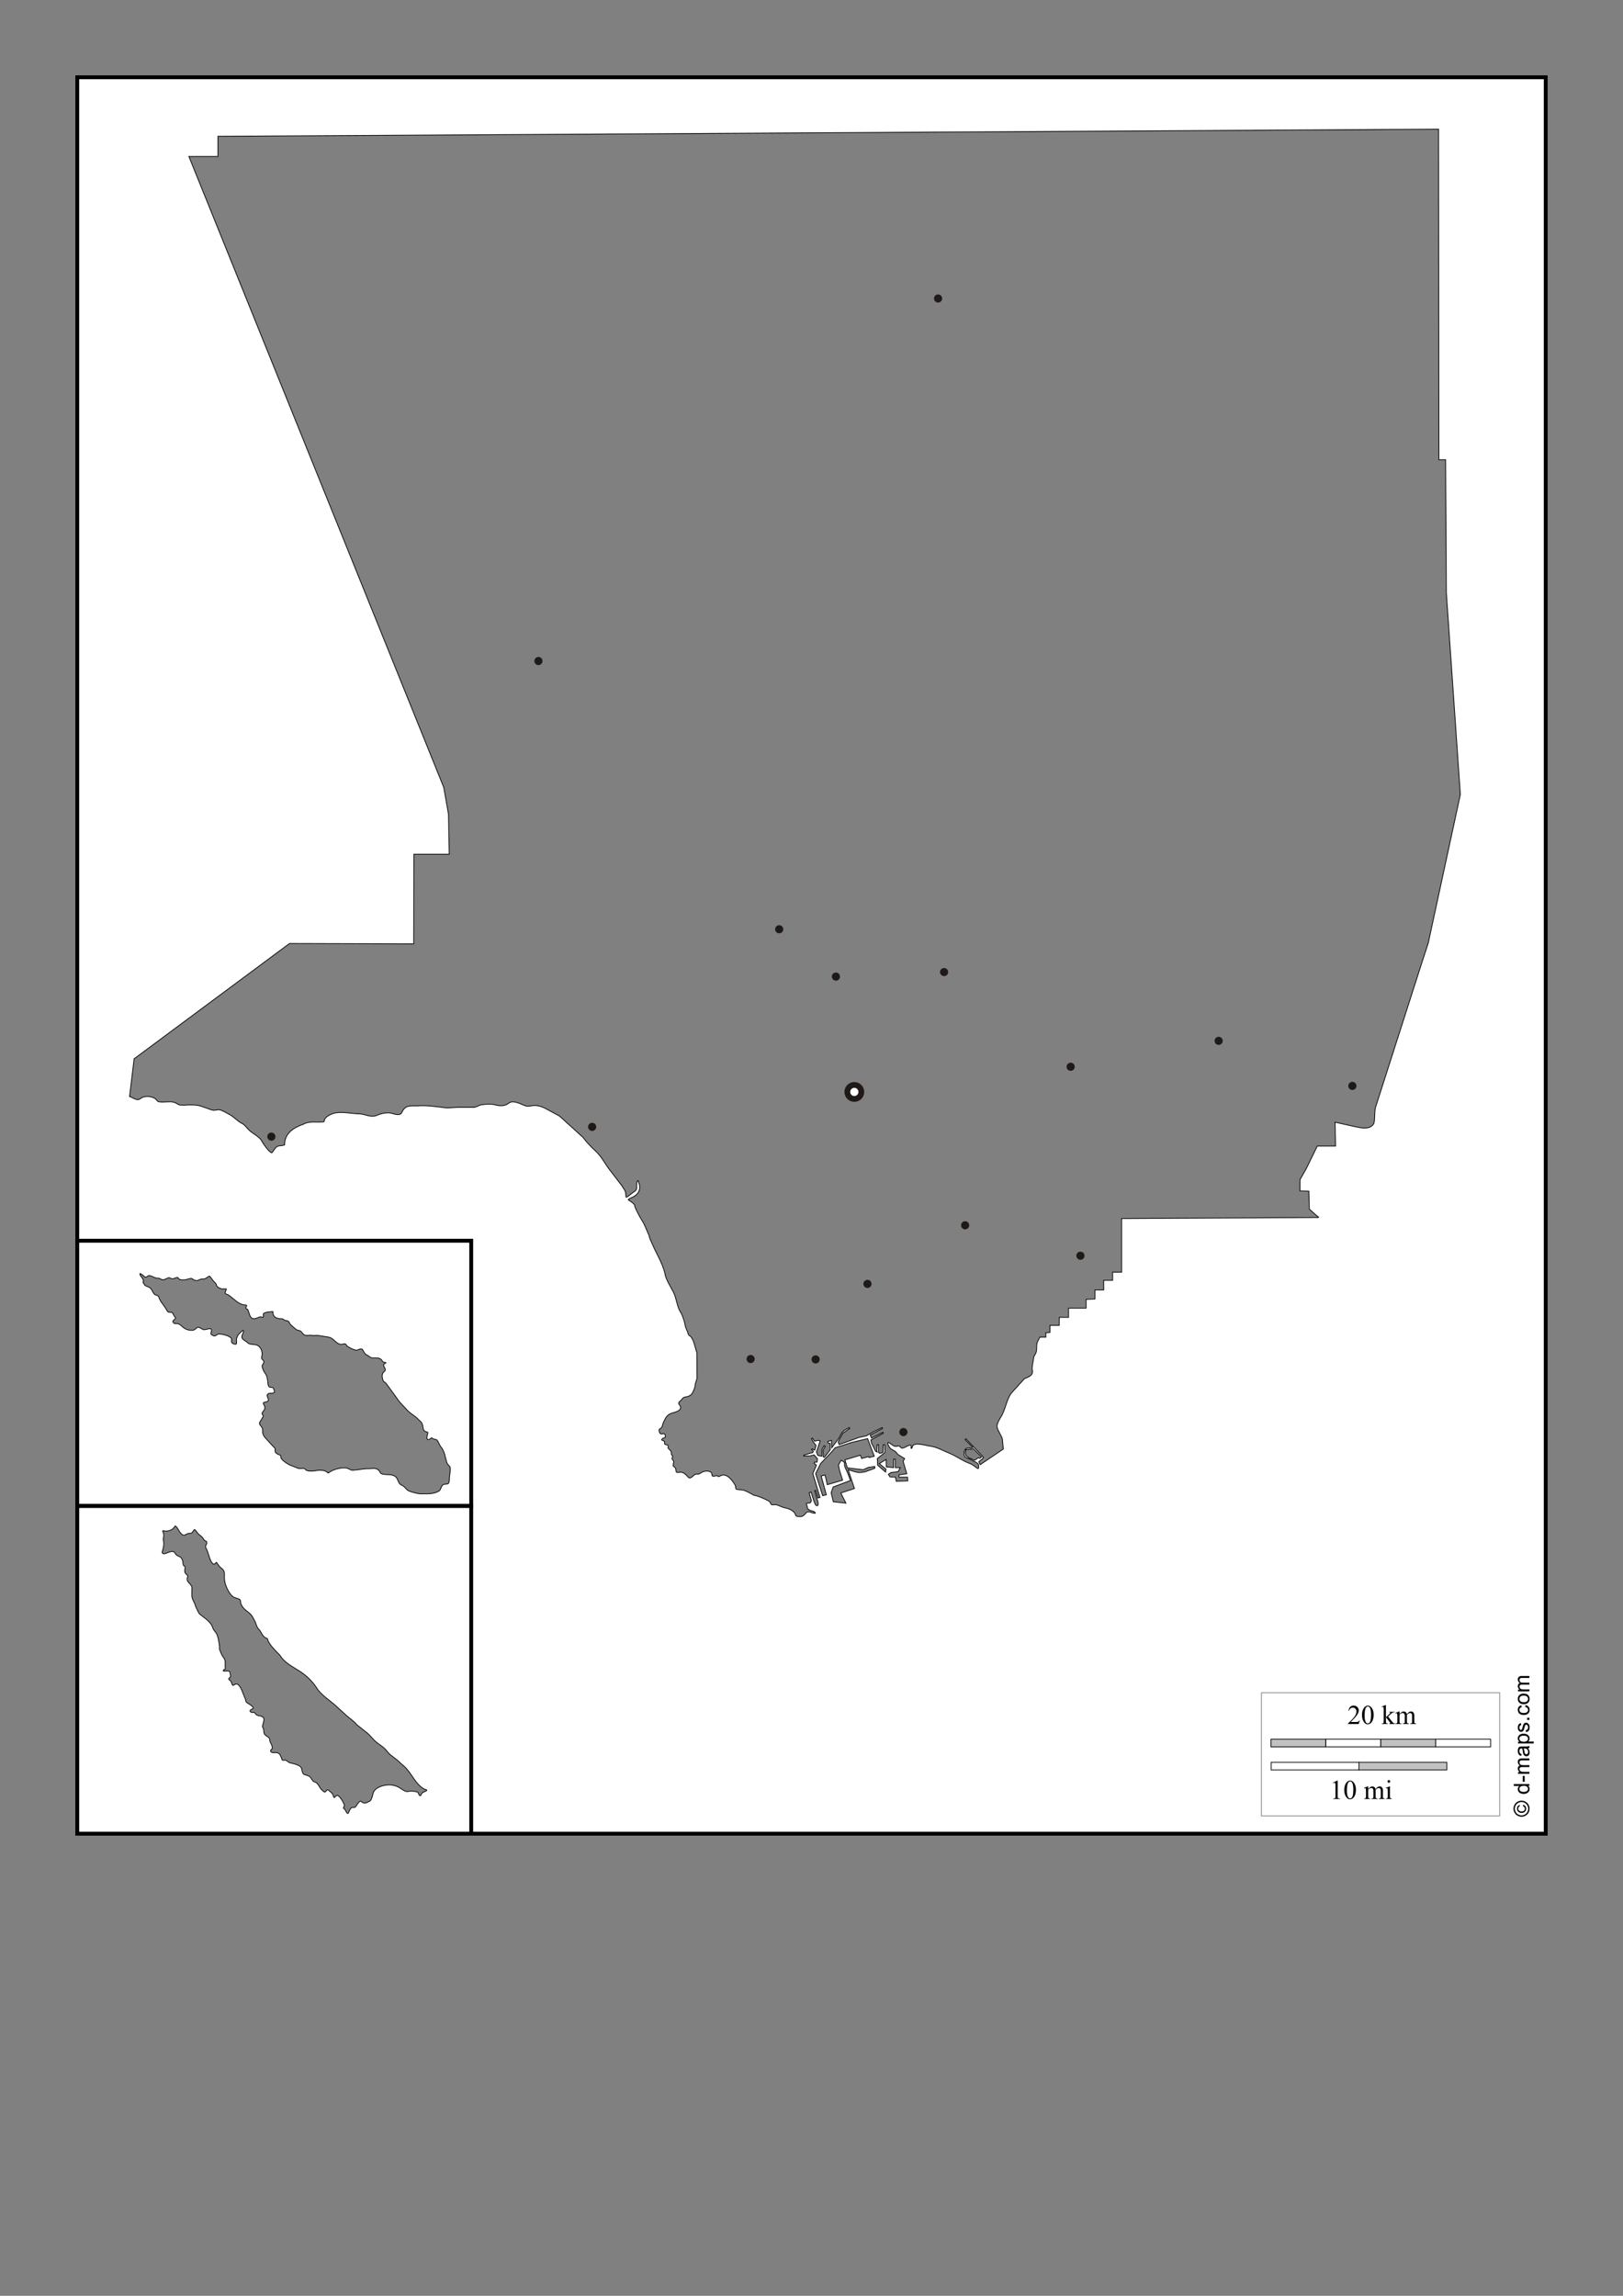 <?xml version="1.0" encoding="UTF-8"?>
<!DOCTYPE svg PUBLIC "-//W3C//DTD SVG 1.1//EN" "http://www.w3.org/Graphics/SVG/1.1/DTD/svg11.dtd">
<!-- Creator: CorelDRAW -->
<svg xmlns="http://www.w3.org/2000/svg" xml:space="preserve" width="210mm" height="297mm" style="shape-rendering:geometricPrecision; text-rendering:geometricPrecision; image-rendering:optimizeQuality; fill-rule:evenodd; clip-rule:evenodd"
viewBox="0 0 210 297"
 xmlns:xlink="http://www.w3.org/1999/xlink">
 <rect x="0" y="0" width="210" height="297" fill="#808080" stroke="none"/>
 <defs>
  <style type="text/css">
   <![CDATA[
    .str2 {stroke:black;stroke-width:0.1;stroke-opacity:0.502}
    .str1 {stroke:black;stroke-width:0.1}
    .str3 {stroke:black;stroke-width:0.5}
    .str0 {stroke:#1F1A17;stroke-width:0.75}
    .fil3 {fill:none}
    .fil0 {fill:#1F1A17}
    .fil1 {fill:white}
    .fil4 {fill:#C2C1C1;fill-rule:nonzero}
    .fil5 {fill:white;fill-rule:nonzero}
    .fil6 {fill:black;fill-rule:nonzero}
    .fil2 {fill:white;fill-rule:nonzero;fill-opacity:0.502}
   ]]>
  </style>
 </defs>
<symbol id="villes" viewBox="104.473 147.973 1.054 1.054">
 <circle class="fil0" cx="105" cy="148.5" r="0.527"/>
</symbol>
<symbol id="Capitale" viewBox="103.719 147.219 2.562 2.562">
 <circle class="fil1 str0" cx="105" cy="148.5" r="0.906"/>
</symbol>
 <g id="Plan_x0020_1">
  <use x="109.26" y="139.978" width="2.562" height="2.562" xlink:href="#Capitale"/>
  <use x="107.632" y="125.812" width="1.054" height="1.054" xlink:href="#villes"/>
  <use x="121.629" y="125.228" width="1.054" height="1.054" xlink:href="#villes"/>
  <use x="138.007" y="137.475" width="1.054" height="1.054" xlink:href="#villes"/>
  <use x="124.351" y="157.985" width="1.054" height="1.054" xlink:href="#villes"/>
  <use x="34.586" y="146.515" width="1.054" height="1.054" xlink:href="#villes"/>
  <use x="76.091" y="145.251" width="1.054" height="1.054" xlink:href="#villes"/>
  <use x="111.715" y="165.566" width="1.054" height="1.054" xlink:href="#villes"/>
  <use x="96.6" y="175.286" width="1.054" height="1.054" xlink:href="#villes"/>
  <use x="105.008" y="175.335" width="1.054" height="1.054" xlink:href="#villes"/>
  <use x="116.366" y="184.735" width="1.054" height="1.054" xlink:href="#villes"/>
  <use x="139.271" y="161.921" width="1.054" height="1.054" xlink:href="#villes"/>
  <use x="174.457" y="139.954" width="1.054" height="1.054" xlink:href="#villes"/>
  <use x="157.156" y="134.122" width="1.054" height="1.054" xlink:href="#villes"/>
  <use x="69.141" y="84.987" width="1.054" height="1.054" xlink:href="#villes"/>
  <use x="120.851" y="38.089" width="1.054" height="1.054" xlink:href="#villes"/>
  <use x="100.294" y="119.688" width="1.054" height="1.054" xlink:href="#villes"/>
  <path class="fil1 str1" d="M54.764 193.243c-0.559,0.058 -1.313,-0.154 -1.83,-0.353 -0.39,-0.15 -0.529,-0.577 -0.888,-0.719 -0.756,-0.3 -0.357,-1.073 -1.271,-1.341 -0.39,-0.114 -1.419,0.008 -1.563,-0.305 -0.392,-0.853 -1.107,-0.463 -1.867,-0.524l-1.459 0.177c-0.563,0.068 -0.44,-0.053 -0.93,-0.225 -0.599,-0.21 -2.003,0.156 -2.444,0.597 -0.038,0.005 -0.065,0.003 -0.103,-0.012 -0.297,-0.396 -1.139,-0.386 -1.575,-0.274 -0.262,0.046 -1.26,0.143 -1.344,-0.232 -0.278,-0.16 -0.648,0.026 -0.942,-0.091l-1.022 -0.408c-0.298,-0.119 -1.307,-0.754 -1.186,-1.097 0.103,-0.291 -0.806,-0.245 -0.748,-0.798 0.036,-0.341 -0.084,-0.323 -0.286,-0.561l-0.79 -0.859c-0.244,-0.265 -0.484,-0.517 -0.529,-0.89 -0.024,-0.194 0.027,-0.438 -0.067,-0.616 -0.164,-0.309 -0.502,-0.458 -0.268,-0.804 0.084,-0.124 0.449,-0.685 0.413,-0.755 -0.144,-0.289 -0.255,-0.188 -0.079,-0.481 0.205,-0.27 0.382,-0.462 0.231,-0.804 -0.095,-0.216 -0.307,-0.433 0.067,-0.481 0.942,-0.121 0.048,-0.725 0.347,-1.024 0.262,-0.262 0.622,0.026 0.882,-0.268 0.046,-0.052 -0.116,-0.45 -0.146,-0.53 -0.043,-0.116 -0.384,-0.062 -0.499,-0.128 -0.176,-0.101 -0.241,-0.562 -0.219,-0.737 -0.06,-0.348 -0.095,-0.752 -0.341,-1.03 -0.144,-0.163 -0.337,-0.629 -0.383,-0.835 -0.046,-0.206 0.047,-0.285 0.146,-0.433 0.14,-0.21 0.054,-0.415 -0.14,-0.542 -0.102,-0.067 -0.082,-0.2 -0.085,-0.317 0.177,-0.445 0,-1.082 -0.365,-1.389 -0.438,-0.369 -1.113,-0.091 -1.465,-0.469 -0.19,-0.204 -0.64,-0.352 -0.718,-0.652 -0.075,-0.293 0.282,-0.644 0.189,-0.926 -0.101,0 -0.378,0.263 -0.45,0.341 -0.207,0.228 -0.256,0.218 -0.359,0.554 -0.214,0.32 0.119,0.95 -0.249,0.896 -0.428,-0.063 -0.526,-0.23 -0.462,-0.597 0.077,-0.444 -1.419,-0.815 -1.763,-0.701 -0.175,0.058 -0.383,0.316 -0.559,0.213 -0.149,-0.086 -0.427,-0.173 -0.359,-0.359 0.393,-1.081 -0.755,-0.236 -1.058,-0.481 -0.118,-0.096 -0.567,-0.318 -0.638,-0.28 -0.218,0.115 -0.364,0.358 -0.614,0.39 -0.592,0.076 -1.097,-0.161 -1.49,-0.554 -0.125,-0.137 -0.4,-0.299 -0.59,-0.305 -0.248,-0.007 -0.342,0.07 -0.499,-0.171 -0.199,-0.306 0.53,-0.347 0.219,-0.701 -0.09,-0.102 -0.295,-0.575 -0.389,-0.579 -0.582,-0.028 -0.454,0.041 -0.748,-0.451 -0.261,-0.436 -0.604,-0.79 -0.833,-1.261 -0.088,-0.189 -0.072,-0.345 -0.274,-0.457 -0.17,-0.094 -0.276,-0.042 -0.42,-0.207 -0.254,-0.291 -0.269,-0.628 -0.626,-0.847 -0.145,-0.089 -0.48,-0.177 -0.572,-0.268 -0.1,-0.1 -0.131,-0.255 -0.243,-0.359 0.179,-0.591 -0.413,-0.718 -0.413,-1.158 0.221,0 0.417,0.261 0.59,0.378 0.332,0.224 0.368,-0.128 0.578,-0.128 0.431,0 0.7,0.363 1.198,0.341 0.292,-0.013 0.335,0.249 0.754,0.183 0.215,-0.034 0.561,-0.316 0.717,-0.238 0.459,0.229 0.465,0.108 0.936,-0.037 0.19,-0.058 0.189,0.109 0.304,0.201 0.173,0.138 0.538,0.105 0.742,0.098 0.17,-0.015 0.772,-0.214 0.851,-0.183 0.234,0.094 0.298,0.252 0.596,0.28 0.256,0.025 0.387,-0.107 0.608,-0.177 0.158,-0.05 0.269,-0.018 0.426,-0.024 0.179,-0.007 0.513,-0.3 0.693,-0.384 0.066,-0.031 0.475,0.638 0.651,0.78 0.153,0.123 0.232,0.225 0.274,0.42 0.053,0.249 0.424,0.38 0.644,0.457 0.212,0.039 0.436,-0.025 0.626,0.012 0,0.175 -0.168,0.311 -0.134,0.542 0.022,0.148 0.265,0.151 0.383,0.225 0.61,0.385 1.31,1.251 2.122,1.304 0.39,0.025 0.254,0.061 0.17,0.335 -0.08,0.262 0.195,0.128 0.249,0.286l0.231 0.67c0.349,1.013 1.212,0.13 1.484,0.25 0.502,0.222 0.179,-0.329 0.31,-0.426 0.295,-0.221 0.654,-0.189 1.003,-0.25l0.201 -0.006c0,0.751 0.515,0.932 1.161,0.932 0.235,0 0.271,0.21 0.505,0.226 0.549,0.036 0.363,0.297 0.699,0.591l0.578 0.506c0.344,0.301 0.531,0.025 0.87,0.506 0.4,0.569 0.781,0.192 1.313,0.335 0.546,0.009 0.386,-0.064 1.022,0.037l1.003 0.158c0.71,0.112 0.901,0.752 1.532,0.932 0.38,0.108 0.637,-0.289 0.87,0.165 0.099,0.193 1.149,0.697 1.362,0.597 0.92,-0.432 0.578,0.125 1.173,0.603 0.306,0.064 0.435,0.387 0.827,0.408 0.361,0.02 0.804,-0.079 1.095,0.195 0.093,0.088 0.159,0.26 0.268,0.323 0.087,0.051 0.261,0.061 0.353,0.091 0,0.087 -0.31,0.125 -0.298,0.347 0.012,0.213 0.4,0.55 0.103,0.786 -0.381,0.304 -0.308,0.665 -0.207,1.097 0.095,0.307 0.269,0.237 0.468,0.512l1.69 2.328 1.04 1.121c0.408,0.44 0.991,0.692 1.386,1.146 0.339,0.316 0.521,0.424 0.59,0.89 0.034,0.234 0.058,0.495 0.255,0.652 0.07,0.055 0.449,0.071 0.401,0.225 -0.046,0.149 -0.317,0.995 0.146,0.835 0.44,-0.152 0.104,-0.352 0.559,-0.085 0.159,0.093 0.4,0.041 0.511,0.201 0.204,0.295 0.283,0.63 0.535,0.932 0.238,0.286 0.421,0.786 0.492,1.146 0.088,0.289 0.146,0.686 0.28,0.944 0.084,0.161 0.336,0.333 0.353,0.463 0.048,0.372 -0.025,0.858 -0.085,1.225 -0.043,0.265 0.039,0.637 -0.14,0.859 -0.105,0.131 -0.478,0.063 -0.651,0.152 -0.343,0.178 -0.257,0.66 -0.59,0.847 -0.449,0.252 -0.916,0.341 -1.435,0.341l-0.578 0zm-2.566 35.17c0.583,0.487 1.01,1.214 1.441,1.816 0.32,0.447 0.913,1.16 1.478,1.292 0.386,0.09 -0.349,0.306 -0.48,0.414 -0.129,0.107 -0.171,0.485 -0.328,0.353 -0.227,-0.19 -0.074,-0.446 -0.493,-0.512 -0.446,-0.07 -0.629,-0.102 -1.107,-0.006 -0.311,0 -0.641,-0.254 -0.888,-0.42 -0.35,-0.236 -0.702,-0.366 -1.125,-0.426 -0.699,-0.099 -1.895,0.15 -2.298,0.798 -0.231,0.372 -0.222,1.143 -0.596,1.31 -0.487,0.23 -0.686,0.365 -1.052,0.018 -0.211,-0.199 -0.6,0.486 -0.681,0.609 -0.177,0.268 -0.31,0.119 -0.553,0.189 -0.256,0.073 -0.405,0.775 -0.517,0.756 -0.223,-0.038 -0.253,-0.519 -0.511,-0.64 -0.167,-0.078 0.095,-0.265 0.067,-0.414 -0.063,-0.335 -0.557,-1.147 -0.857,-1.274 -0.299,-0.126 -0.449,0.613 -0.566,0.055 -0.069,-0.331 -0.376,-0.518 -0.62,-0.731 -0.181,-0.157 -0.252,0.036 -0.365,0.165 -0.195,0.222 -0.46,-0.217 -0.602,-0.305 -0.229,-0.272 -0.4,-0.785 -0.754,-0.902 -0.478,-0.157 -0.41,-0.497 -0.766,-0.756 -0.229,-0.166 -0.517,-0.136 -0.742,-0.292 -0.185,-0.129 -0.209,-0.595 -0.304,-0.817 -0.149,-0.347 -1.064,-0.562 -1.417,-0.628 -0.234,-0.043 -0.508,-0.364 -0.626,-0.359 -0.608,0.023 -0.317,0.08 -0.602,-0.469 -0.141,-0.422 -0.39,-0.536 -0.827,-0.5 -0.451,0.037 -0.698,-0.218 -0.292,-0.518 0.046,-0.034 -0.012,-0.344 -0.03,-0.396 -0.102,-0.288 -0.286,-0.441 -0.286,-0.762 0,-0.426 -0.705,-0.443 -0.754,-0.944 -0.029,-0.293 -0.003,-0.469 -0.182,-0.731 0,-0.33 0.318,-0.897 0.116,-1.182 -0.224,-0.315 -0.814,-0.147 -0.997,-0.469 -0.199,-0.349 -0.389,-0.111 -0.632,-0.256 -0.346,-0.205 0.25,-0.419 0.286,-0.463 0.192,-0.235 -0.728,-0.671 -0.833,-0.78 -0.138,-0.144 -0.115,-0.485 -0.274,-0.695 -0.167,-0.395 -0.478,-1.479 -0.906,-1.651 -0.264,-0.106 -0.31,0.016 -0.517,0.134 -0.165,0.094 -0.272,-0.438 -0.334,-0.53 -0.064,-0.096 -0.234,-0.149 -0.274,-0.256 -0.056,-0.152 0.217,-0.228 0.231,-0.353 0.028,-0.249 -0.085,-0.371 -0.091,-0.591 -0.118,-0.239 -0.632,-0.062 -0.845,-0.116 0,-0.247 0.128,-0.164 0.231,-0.256 0.068,-0.06 0.006,-0.224 0.006,-0.317 0,-0.526 0.093,-0.782 -0.249,-1.231 -0.2,-0.262 -0.275,-0.544 -0.407,-0.823 -0.121,-0.255 -0.076,-0.179 -0.067,-0.445 0.004,-0.119 -0.039,-0.218 -0.03,-0.335 -0.079,-0.475 -0.131,-0.886 -0.316,-1.341 -0.138,-0.339 -0.435,-0.491 -0.535,-0.853 -0.209,-0.759 -1.124,-1.299 -1.709,-1.779 -0.135,-0.151 -0.262,-0.489 -0.365,-0.676 -0.111,-0.202 -0.162,-0.422 -0.249,-0.634 -0.181,-0.437 -0.387,-0.669 -0.383,-1.182l0.006 -0.743c0.127,-0.674 -0.803,-0.798 -0.584,-1.487 0.057,-0.18 0.15,-0.167 -0.03,-0.323 -0.228,-0.196 -0.319,-0.288 -0.31,-0.603 0.011,-0.406 0.172,-0.442 -0.182,-0.652 -0.031,-0.019 -0.061,-0.49 -0.079,-0.548 -0.098,-0.313 -0.191,-0.513 -0.517,-0.622 -0.294,-0.098 -0.36,-0.232 -0.523,-0.469 -0.379,-0.549 -1.564,0.619 -1.629,-0.079 0.153,-0.437 0.286,-0.983 0.182,-1.444 -0.068,-0.301 0.036,-0.481 0.036,-0.768 0,-0.148 -0.079,-0.299 -0.122,-0.445 -0.066,-0.225 0.181,-0.043 0.322,-0.043 0.544,0 1.021,-0.195 1.259,-0.67 0.316,0 0.576,1.098 1.125,1.194 0.15,0.026 0.429,-0.224 0.657,-0.232 0.618,-0.02 0.375,-0.205 0.73,-0.494 0.082,-0.067 0.382,0.459 0.474,0.536l0.517 0.433c0.115,0.096 0.174,0.276 0.28,0.39 0.138,0.149 0.322,0.07 0.322,0.347 0,0.288 -0.236,0.298 -0.122,0.676 0.324,0.27 0.655,2.832 1.35,1.858l0.036 0 0.316 0.451c0.176,0.251 0.431,0.325 0.602,0.609 0.144,0.24 0.097,0.689 0.097,0.963 0,0.758 0.501,1.893 1.07,2.389 0.238,0.207 0.881,0.261 0.979,0.457 0.081,0.162 0.022,0.369 0.103,0.53 0.137,0.273 0.246,0.442 0.468,0.664 0.404,0.358 0.863,0.61 1.095,1.115 0.092,0.202 0.228,0.39 0.304,0.597 0.102,0.278 0.184,0.574 0.365,0.817 0.286,0.2 0.419,0.702 0.693,0.963 0.175,0.167 0.24,0.259 0.474,0.28 0.024,0.002 0.102,0.331 0.134,0.39 0.32,0.603 1.018,1.306 1.502,1.791 0.592,0.982 1.65,1.473 2.56,2.066 0.885,0.577 1.555,1.224 2.159,2.096 0.51,0.917 1.762,1.685 2.529,2.389l1.295 1.188c0.418,0.383 1.079,0.814 1.405,1.249l1.374 1.091c0.305,0.242 0.648,0.699 0.949,0.981 0.574,0.54 1.118,0.73 1.593,1.365 0.427,0.571 1.222,0.975 1.727,1.523l0.389 0.329zm57.071 -39.198c0,0.848 0.086,0.316 0.766,2.315l-2.238 0.841 -0.255 0.743 0.28 1.17 1.63 0.171 -0.657 -1.316 1.763 -0.573 -0.815 -2.437 0.912 0.28 0.547 0.098 0.681 -0.085 0.778 -0.28 0.523 -0.195 0.012 -0.232 -0.815 0.11 -0.693 0.305 -0.973 -0.11 -1.082 -0.134 -0.304 -1.036 2.006 -0.597 0.146 0.427 0.924 -0.244 0.061 0.122 0.657 -0.171 -0.864 -2.279 -2.128 0.512 -1.593 0.524 -0.474 0.146 -0.401 0.475 -0.584 0.622 -0.876 0.914 -0.669 1.341 0.912 2.852 0.474 -0.122 -0.669 -2.437 0.511 -0.11 0.28 1.243 1.982 -0.585 -0.401 -1.28 -0.134 -0.682 0.341 -0.609 0.28 0.146 0.158 0.158zm16.672 -1.798l1.064 1.06 -0.225 0.177 -0.249 -0.055 -0.189 0.165 -0.255 0.146 -0.79 -0.353 -0.31 -0.244 -0.079 -0.39 0.079 -0.39 0.407 -0.024 0.365 -0.03 0.182 -0.061zm44.649 -29.959l-0.002 0.048 -25.458 0.133 0 6.934 -1.167 0 0 1.06 -1.155 0 -0 1.243 -1.131 0 0 1.17 -1.143 0.049 0 1.133 -2.274 0 0 1.194 -1.204 0 0 1.036 -1.204 0 -0 0.914 -0.529 0.038 0 0.571 -0.772 0c-0.124,0.248 -0.226,0.403 -0.329,0.658 -0.156,0.386 -0.036,0.875 -0.146,1.267 -0.078,0.28 -0.317,0.502 -0.341,0.792 -0.04,0.484 -0.254,1.087 -0.158,1.584 0.131,0.681 -0.52,0.853 -1.022,1.073l-1.605 1.767c-0.687,0.756 -0.834,2.2 -1.411,3.132 -0.196,0.317 -0.535,0.887 -0.535,1.255 0,0.442 0.568,1.154 0.693,1.657l0.122 1.292 -2.981 2.016 0 0c-0.023,-0.062 -0.061,-0.123 -0.12,-0.182l-0.067 -0.201 0.45 -0.359 0.146 -0.219 -2.268 -2.389 -0.11 0.11 0.997 1.012c-0.256,0.214 -0.454,0.016 -0.766,0.116 -0.249,0.08 -0.334,0.336 -0.347,0.573 -0.042,0.791 0.413,0.614 0.955,0.951 0.289,0.179 0.531,0.187 0.797,0.451 0.161,0.161 0.116,0.293 0.116,0.506 0,0.278 -0.201,0.086 -0.328,-0.012 -0.25,-0.191 -0.604,-0.45 -0.906,-0.536 -0.892,-0.335 -1.683,-0.954 -2.59,-1.31 -0.825,-0.324 -1.565,-0.8 -2.475,-0.908 -0.439,-0.045 -2.139,-0.597 -2.256,0.073 -0.035,0.197 -0.22,0.377 -0.182,0.079 0.042,-0.333 -0.036,-0.316 -0.341,-0.219 -0.385,0.122 -0.856,0.636 -1.149,0.055 -0.289,-0.036 -0.497,0.141 -0.772,-0.024 -0.129,-0.077 -0.599,-0.439 -0.718,-0.439 -0.119,0.239 0.188,0.628 0.334,0.81l0.62 0.366 0.316 0.378 0.876 0.536 -0.195 0.353 0.474 1.609 -1.022 0.146 0.012 0.292 1.107 0 0.024 0.487 -1.484 0.049 -0.097 -0.536 -0.705 -0.024 -0.219 -0.329 0.328 -0.244 0.936 -0.11 0.28 -0.524 -0.657 0 0 -1.097 -0.207 0 -0.012 1.097 -0.936 -0.098 -0.024 -0.963 -0.876 0.548 0.864 0.719 -0.061 0.366 -1.022 -0.877 -0.043 -0.868 0.982 -0.78 -0.024 -1.002 -0.192 0.009 -0.03 0.954 -0.128 0.076 -0.292 0.076 -0.14 -0.116 -0.018 -1.018 -0.182 0.03c-0.002,0.468 -0.089,0.626 0.012,0.932l-0.213 -0.104 -0.541 -1.079 -0.073 -0.372 1.599 -0.871 -0.024 -0.134 -1.484 0.75 -0.17 -0.402 1.593 -0.835 -0.036 -0.128 -1.167 0.561 -0.906 0.524 -0.924 0.195 -2.578 0.932 -0.128 -0.341 0.164 -0.335 0.45 -0.81 0.894 -0.615 -0.073 -0.104 -0.602 0.323 -0.347 0.323 -0.407 0.743 -0.912 1.231 -0.036 -0.969 -0.462 0.146 0.012 0.177 0.28 0.085 0.012 0.817 -0.748 0.975 -0.128 -0.03 -0.067 -0.859 0.298 -0.542 -0.158 -0.073 -0.292 0.536 0.03 0.829 -0.529 -0.104 -0.195 -0.445 0.486 -1.438 -0.213 -0.073 -0.529 0.103 -0.249 -0.39 -0.134 0.073 0.189 0.359 0.407 0.518 -0.17 0.591 -0.334 -0.152 -0.079 0.085 0.231 0.201 -0.085 0.207 -0.389 0.091 -0.772 0.238 -0.006 0.104 0.821 -0.012 0.529 -0.134 0.432 0.506 -0.055 0.427 -0.322 0.012 -0.043 0.14 0.286 0.244 -0.468 1.079 0.936 3.102 -0.268 0.067 -0.292 -0.987 -0.14 0.03 0.28 0.969c0.029,0.186 0.117,0.344 0.152,0.524 0.021,0.106 0.058,0.401 -0.061,0.457 -0.075,0.035 -0.189,-0.032 -0.237,-0.085 -0.094,-0.103 -0.121,-0.312 -0.201,-0.433l-0.377 -1.182 -0.018 -0.061 -0.243 0.091 0.286 1.024c-0.032,0.055 -0.088,0.242 -0.134,0.268 -0.076,0.043 -0.142,0.019 -0.225,0.036 -0.212,0.043 -0.379,-0.034 -0.255,0.244 0.068,0.153 0.091,0.166 0.091,0.329 0,0.202 0.168,0.243 0.31,0.341 0.174,0.121 0.491,0.097 0.632,0.25 0.077,0.083 0.175,0.18 -0.006,0.171 -0.293,-0.016 -0.823,-0.364 -1.052,-0.11 -0.178,0.213 -0.438,0.53 -0.742,0.53 -0.147,0 -0.609,0.02 -0.651,-0.159 -0.141,-0.6 -0.864,-0.873 -1.417,-0.981 -0.422,-0.083 -0.734,-0.313 -1.137,-0.396 -0.174,-0.036 -0.421,0.06 -0.566,-0.012 -0.127,-0.064 -0.155,-0.342 -0.334,-0.445 -0.412,-0.237 -1.475,-0.724 -1.915,-0.75 -0.42,-0.241 -0.892,-0.495 -1.344,-0.664 -0.187,-0.07 -0.922,-0.069 -0.997,-0.152 -0.073,-0.081 -0.053,-0.396 -0.134,-0.53 -0.369,-0.612 -1.104,-1.65 -1.946,-1.158 -0.339,0.198 -0.223,-0.088 -0.492,-0.037 -0.151,0.009 -0.52,0.179 -0.547,-0.079 -0.017,-0.155 -0.025,-0.318 -0.17,-0.402 -0.404,-0.236 -1.031,-0.112 -1.38,0.189 -0.201,0.173 -0.441,-0.018 -0.699,0.159 -0.302,0.206 -0.57,0.677 -0.9,0.244 -0.192,-0.253 -0.577,-0.573 -0.906,-0.573 -0.26,0 -0.564,0.16 -0.602,-0.146 -0.057,-0.464 -0.024,-0.364 -0.371,-0.658 -0.016,-0.207 0.13,-0.568 0.03,-0.682 -0.16,-0.184 -0.257,-0.271 -0.085,-0.487 0.052,-0.066 -0.137,-0.261 -0.164,-0.323 -0.036,-0.082 0.005,-0.162 -0.012,-0.244 -0.05,-0.242 -0.187,-0.335 -0.359,-0.493 -0.266,-0.246 0.293,-0.405 -0.395,-0.542 -0.233,-0.046 -0.054,-0.293 -0.146,-0.408 -0.091,-0.114 -0.556,-0.124 -0.249,-0.359 0.283,-0.217 0.442,0.007 0.353,-0.493 -0.252,-0.399 -0.59,0.239 -0.784,-0.469 -0.11,-0.402 0.295,-0.243 0.389,-0.622 0.068,-0.272 0.119,-0.427 0.243,-0.676 0.199,-0.399 0.341,-0.718 0.766,-0.938 0.455,-0.235 1.49,-0.267 1.368,-0.957 -0.043,-0.035 -0.231,-0.351 -0.231,-0.396 0,-0.245 0.224,-0.309 0.347,-0.463 0.114,-0.142 0.157,-0.238 0.328,-0.317 0.187,-0.086 0.426,-0.072 0.62,-0.165 0.254,-0.12 0.458,-0.28 0.553,-0.567 0.13,-0.29 0.268,-0.553 0.28,-0.877 0.012,-0.345 0.292,-0.745 0.237,-1.079l-0.012 -3.102c-0.247,-0.603 -0.393,-1.881 -0.991,-2.224 -0.144,-0.083 -0.153,-0.292 -0.207,-0.433 -0.117,-0.307 -0.266,-0.57 -0.328,-0.902 -0.114,-0.608 -0.266,-1.019 -0.523,-1.578 -0.529,-0.723 -0.571,-1.846 -0.973,-2.651 -0.352,-0.706 -1.052,-1.744 -1.131,-2.523 -0.333,-1.335 -1.098,-2.487 -1.617,-3.741 -0.118,-0.285 -0.4,-0.774 -0.407,-1.066 -0.316,-0.674 -0.548,-1.413 -0.961,-2.035 -0.182,-0.275 -0.982,-1.712 -0.918,-1.932 -0.157,-0.28 -0.546,-0.487 -0.803,-0.664 -0.127,-0.087 0.368,-0.285 0.426,-0.311 0.531,-0.237 0.934,-0.576 1.022,-1.145 0.062,-0.401 -0.085,-0.704 -0.201,-1.054 -0.226,0.056 -0.195,0.699 -0.176,0.89 0.039,0.388 -0.376,0.563 -0.651,0.774 -0.148,0.114 -0.553,0.487 -0.73,0.487 -0.042,-0.172 -0.019,-0.382 -0.055,-0.567 -0.075,-0.391 -0.309,-0.576 -0.48,-0.908l-1.556 -2.029c-0.623,-0.793 -1.075,-1.753 -1.818,-2.437 -0.557,-0.513 -1.224,-1.196 -1.672,-1.81l-3.034 -2.748 -1.782 -0.963c-0.477,-0.258 -1.085,-0.453 -1.636,-0.39 -0.385,0.044 -0.602,0.143 -0.991,0.03 -0.564,-0.198 -1.571,-0.808 -2.152,-0.341 -0.496,0.398 -1.141,0.391 -1.745,0.219 -0.491,-0.14 -1.186,-0.097 -1.69,-0.03 -0.375,0.05 -0.635,0.247 -0.985,0.347l-2.104 0c-0.621,0 -1.197,0.124 -1.812,0.043 -1.076,-0.143 -2.369,-0.324 -3.454,-0.232 -1.007,0 -1.583,-0.127 -2.031,0.829 -0.294,0.628 -1.18,0.094 -1.636,0.079 -0.611,-0.02 -1.091,0.093 -1.642,0.329 -0.689,0.295 -1.387,-0.114 -2.092,-0.201 -1.01,0 -2.125,-0.285 -3.119,-0.146 -0.49,0.069 -1.569,0.475 -1.569,1.103 -0.008,0.016 -0.016,0.036 -0.03,0.043 -0.007,0.012 -0.009,0.015 -0.018,0.024 -0.867,0.122 -1.801,-0.157 -2.657,0.317 -1.281,0.449 -2.42,1.172 -2.42,2.663 -0.29,0.167 -0.67,0.035 -1.028,0.256 -0.179,0.111 -0.564,0.778 -0.632,0.774 -0.31,-0.019 -1.182,-1.263 -1.295,-1.517 -0.224,-0.503 -1.144,-0.966 -1.569,-1.341 -0.308,-0.271 -0.613,-0.772 -0.979,-0.932 -0.583,-0.277 -1.048,-0.873 -1.654,-1.176 -0.353,-0.177 -1.051,-0.645 -1.441,-0.603 -0.388,0.042 -0.511,0.137 -0.918,-0.006l-1.265 -0.445c-0.591,-0.208 -1.562,-0.211 -2.183,-0.134 -0.389,-0.018 -0.633,0.032 -0.955,-0.195 -0.231,-0.163 -0.596,-0.25 -0.876,-0.256 -0.292,-0.006 -1.506,0.126 -1.648,-0.079 -0.181,-0.262 -0.425,-0.437 -0.742,-0.524 -0.451,-0.124 -1.076,-0.126 -1.453,0.189 -0.445,0.371 -0.925,-0.101 -1.422,-0.263l0 0 0.589 -4.879 20.101 -14.916 16.077 0.049 0.024 -11.602 4.572 0 -0.097 -5.167 -0.608 -3.461 -32.38 -80.144 0 0 -0.601 -1.487 3.759 0 0 -2.614 157.939 -0.923 0 0 0.044 42.766 0.863 0 0.097 17.221 1.812 26.089 -4.157 19.231 -0.755 2.309 -6 18.735c-0.28,0.633 -0.059,2.009 -0.348,2.397 -0.523,0.7 -1.549,0.469 -2.298,0.311l-2.652 -0.591 0.061 3.083 -2.359 0 -1.435 2.937 -0.803 1.401 -0.012 1.462 1.155 0.036 0.061 2.328 1.175 1.037 0 0zm-160.59 -147.458l190 0 0 227.217 -190 0 0 -227.217z"/>
  <polygon class="fil2 str2" points="163.215,218.984 194.044,218.984 194.044,234.913 163.215,234.913 "/>
  <rect class="fil3 str3" x="10" y="10" width="190" height="227.217"/>
  <rect class="fil3 str3" x="10" y="160.508" width="50.971" height="34.308"/>
  <rect class="fil3 str3" x="10" y="194.816" width="50.971" height="42.402"/>
  <g id="_387814704">
   <polygon id="_387816240" class="fil4 str1" points="164.451,224.992 171.555,224.992 171.555,225.984 164.451,225.984 "/>
   <polygon id="_387813360" class="fil5 str1" points="171.555,224.992 178.66,224.992 178.66,225.984 171.555,225.984 "/>
   <polygon id="_387812256" class="fil4 str1" points="178.659,224.992 185.764,224.992 185.764,225.984 178.659,225.984 "/>
   <polygon id="_387817080" class="fil5 str1" points="185.766,224.992 192.87,224.992 192.87,225.984 185.766,225.984 "/>
   <polygon id="_387820056" class="fil4 str1" points="175.838,227.982 187.201,227.982 187.201,228.973 175.838,228.973 "/>
   <polygon id="_387812688" class="fil5 str1" points="164.476,227.982 175.838,227.982 175.838,228.973 164.476,228.973 "/>
  </g>
  <path class="fil6" d="M175.952 222.581l-0.164 0.45 -1.378 0 0 -0.064c0.405,-0.37 0.691,-0.672 0.856,-0.906 0.165,-0.235 0.248,-0.449 0.248,-0.643 0,-0.148 -0.045,-0.27 -0.136,-0.365 -0.09,-0.095 -0.199,-0.143 -0.325,-0.143 -0.115,0 -0.218,0.034 -0.309,0.101 -0.091,0.067 -0.159,0.166 -0.202,0.295l-0.064 0c0.029,-0.212 0.102,-0.375 0.222,-0.489 0.119,-0.114 0.267,-0.171 0.445,-0.171 0.189,0 0.347,0.061 0.474,0.183 0.127,0.122 0.191,0.265 0.191,0.43 0,0.118 -0.028,0.237 -0.083,0.355 -0.085,0.186 -0.223,0.383 -0.413,0.591 -0.286,0.312 -0.465,0.5 -0.536,0.565l0.61 0c0.124,0 0.211,-0.005 0.261,-0.014 0.05,-0.009 0.095,-0.028 0.135,-0.056 0.04,-0.028 0.075,-0.068 0.105,-0.12l0.064 0z"/>
  <path id="1" class="fil6" d="M176.226 221.876c0,-0.266 0.04,-0.496 0.12,-0.688 0.081,-0.192 0.187,-0.336 0.321,-0.43 0.103,-0.075 0.21,-0.112 0.32,-0.112 0.179,0 0.34,0.092 0.482,0.274 0.178,0.226 0.267,0.533 0.267,0.92 0,0.271 -0.039,0.501 -0.117,0.69 -0.078,0.19 -0.178,0.328 -0.299,0.413 -0.121,0.086 -0.238,0.128 -0.351,0.128 -0.222,0 -0.408,-0.131 -0.556,-0.395 -0.125,-0.222 -0.188,-0.489 -0.188,-0.801zm0.338 0.043c0,0.322 0.039,0.585 0.119,0.787 0.065,0.171 0.163,0.257 0.293,0.257 0.062,0 0.126,-0.028 0.193,-0.084 0.067,-0.056 0.118,-0.149 0.152,-0.28 0.053,-0.198 0.079,-0.476 0.079,-0.836 0,-0.266 -0.028,-0.489 -0.083,-0.667 -0.041,-0.132 -0.095,-0.226 -0.16,-0.281 -0.047,-0.038 -0.104,-0.056 -0.171,-0.056 -0.078,0 -0.147,0.035 -0.209,0.105 -0.082,0.095 -0.139,0.245 -0.169,0.45 -0.03,0.205 -0.045,0.406 -0.045,0.604z"/>
  <path id="12" class="fil6" d="M179.322 220.581l0 1.569 0.402 -0.365c0.085,-0.078 0.135,-0.128 0.148,-0.148 0.009,-0.014 0.014,-0.028 0.014,-0.041 0,-0.024 -0.009,-0.043 -0.028,-0.06 -0.019,-0.017 -0.05,-0.026 -0.094,-0.028l0 -0.055 0.685 0 0 0.055c-0.094,0.002 -0.172,0.016 -0.235,0.043 -0.063,0.026 -0.132,0.073 -0.206,0.142l-0.405 0.373 0.405 0.512c0.113,0.142 0.189,0.231 0.228,0.269 0.055,0.053 0.103,0.089 0.145,0.105 0.029,0.012 0.079,0.018 0.15,0.018l0 0.062 -0.767 0 0 -0.062c0.044,-0.001 0.073,-0.008 0.089,-0.02 0.016,-0.012 0.024,-0.029 0.024,-0.051 0,-0.026 -0.023,-0.069 -0.069,-0.127l-0.484 -0.619 0 0.523c0,0.102 0.008,0.17 0.022,0.202 0.014,0.032 0.035,0.055 0.061,0.069 0.026,0.014 0.084,0.022 0.172,0.023l0 0.062 -0.803 0 0 -0.062c0.081,0 0.141,-0.01 0.18,-0.029 0.024,-0.013 0.043,-0.032 0.055,-0.059 0.017,-0.038 0.026,-0.103 0.026,-0.196l0 -1.436c0,-0.183 -0.004,-0.295 -0.012,-0.335 -0.008,-0.041 -0.022,-0.069 -0.04,-0.085 -0.018,-0.015 -0.042,-0.023 -0.072,-0.023 -0.024,0 -0.06,0.009 -0.108,0.029l-0.029 -0.06 0.469 -0.193 0.079 0z"/>
  <path id="123" class="fil6" d="M181.087 221.742c0.115,-0.115 0.183,-0.181 0.203,-0.198 0.052,-0.044 0.108,-0.078 0.167,-0.102 0.06,-0.024 0.119,-0.036 0.177,-0.036 0.099,0 0.184,0.029 0.255,0.086 0.071,0.057 0.119,0.141 0.143,0.25 0.118,-0.138 0.218,-0.229 0.3,-0.272 0.081,-0.043 0.165,-0.065 0.251,-0.065 0.084,0 0.158,0.022 0.223,0.065 0.065,0.043 0.116,0.114 0.154,0.211 0.025,0.066 0.038,0.171 0.038,0.313l0 0.679c0,0.099 0.008,0.166 0.022,0.203 0.012,0.025 0.033,0.047 0.064,0.065 0.031,0.018 0.081,0.027 0.152,0.027l0 0.062 -0.779 0 0 -0.062 0.033 0c0.068,0 0.121,-0.014 0.159,-0.04 0.026,-0.018 0.045,-0.048 0.056,-0.088 0.005,-0.019 0.007,-0.075 0.007,-0.167l0 -0.679c0,-0.129 -0.015,-0.219 -0.046,-0.272 -0.045,-0.073 -0.116,-0.11 -0.215,-0.11 -0.061,0 -0.122,0.015 -0.183,0.045 -0.062,0.031 -0.136,0.087 -0.223,0.17l-0.004 0.019 0.004 0.074 0 0.753c0,0.108 0.006,0.175 0.018,0.201 0.012,0.026 0.035,0.049 0.068,0.066 0.033,0.018 0.09,0.027 0.171,0.027l0 0.062 -0.798 0 0 -0.062c0.088,0 0.148,-0.011 0.18,-0.031 0.032,-0.021 0.055,-0.052 0.068,-0.093 0.006,-0.02 0.009,-0.076 0.009,-0.171l0 -0.679c0,-0.129 -0.019,-0.221 -0.057,-0.277 -0.051,-0.073 -0.121,-0.111 -0.212,-0.111 -0.062,0 -0.123,0.017 -0.185,0.05 -0.095,0.051 -0.169,0.108 -0.22,0.171l0 0.846c0,0.103 0.008,0.171 0.022,0.201 0.014,0.031 0.036,0.055 0.064,0.07 0.028,0.015 0.085,0.024 0.172,0.024l0 0.062 -0.78 0 0 -0.062c0.072,0 0.123,-0.008 0.152,-0.024 0.028,-0.015 0.051,-0.04 0.065,-0.074 0.015,-0.034 0.022,-0.099 0.022,-0.197l0 -0.603c0,-0.173 -0.005,-0.285 -0.015,-0.336 -0.008,-0.038 -0.021,-0.064 -0.038,-0.078 -0.017,-0.015 -0.041,-0.022 -0.071,-0.022 -0.032,0 -0.07,0.009 -0.115,0.026l-0.026 -0.062 0.475 -0.193 0.074 0 0 0.336z"/>
  <path class="fil6" d="M172.455 230.623l0.569 -0.278 0.057 0 0 1.973c0,0.131 0.005,0.212 0.016,0.245 0.011,0.032 0.034,0.057 0.068,0.074 0.035,0.017 0.105,0.027 0.21,0.029l0 0.064 -0.879 0 0 -0.064c0.111,-0.002 0.182,-0.012 0.214,-0.029 0.032,-0.017 0.054,-0.039 0.067,-0.067 0.012,-0.028 0.019,-0.112 0.019,-0.252l0 -1.261c0,-0.17 -0.006,-0.279 -0.017,-0.327 -0.008,-0.037 -0.023,-0.064 -0.044,-0.081 -0.021,-0.017 -0.046,-0.026 -0.076,-0.026 -0.042,0 -0.102,0.018 -0.178,0.053l-0.026 -0.053z"/>
  <path id="1" class="fil6" d="M173.933 231.575c0,-0.266 0.04,-0.496 0.12,-0.688 0.081,-0.192 0.187,-0.336 0.321,-0.43 0.103,-0.075 0.21,-0.112 0.32,-0.112 0.179,0 0.34,0.092 0.482,0.274 0.178,0.226 0.267,0.533 0.267,0.92 0,0.271 -0.039,0.501 -0.117,0.69 -0.078,0.19 -0.178,0.328 -0.299,0.413 -0.121,0.086 -0.238,0.128 -0.351,0.128 -0.222,0 -0.408,-0.131 -0.556,-0.395 -0.125,-0.222 -0.188,-0.489 -0.188,-0.801zm0.338 0.043c0,0.322 0.039,0.585 0.119,0.787 0.065,0.171 0.163,0.257 0.293,0.257 0.062,0 0.126,-0.028 0.193,-0.084 0.067,-0.056 0.118,-0.149 0.152,-0.28 0.053,-0.198 0.079,-0.476 0.079,-0.836 0,-0.266 -0.028,-0.489 -0.083,-0.667 -0.041,-0.132 -0.095,-0.226 -0.16,-0.281 -0.047,-0.038 -0.104,-0.056 -0.171,-0.056 -0.078,0 -0.147,0.035 -0.209,0.105 -0.082,0.095 -0.139,0.245 -0.169,0.45 -0.03,0.205 -0.045,0.406 -0.045,0.604z"/>
  <path id="12" class="fil6" d="M177.03 231.441c0.115,-0.115 0.183,-0.181 0.203,-0.198 0.052,-0.044 0.108,-0.078 0.167,-0.102 0.06,-0.024 0.119,-0.036 0.177,-0.036 0.099,0 0.184,0.029 0.255,0.086 0.071,0.057 0.119,0.141 0.143,0.25 0.118,-0.138 0.218,-0.229 0.3,-0.272 0.081,-0.043 0.165,-0.065 0.251,-0.065 0.084,0 0.158,0.022 0.223,0.065 0.065,0.043 0.116,0.114 0.154,0.211 0.025,0.066 0.038,0.171 0.038,0.313l0 0.679c0,0.099 0.008,0.166 0.022,0.203 0.012,0.025 0.033,0.047 0.064,0.065 0.031,0.018 0.081,0.027 0.152,0.027l0 0.062 -0.779 0 0 -0.062 0.033 0c0.068,0 0.121,-0.014 0.159,-0.04 0.026,-0.018 0.045,-0.048 0.056,-0.088 0.005,-0.019 0.007,-0.075 0.007,-0.167l0 -0.679c0,-0.129 -0.015,-0.219 -0.046,-0.272 -0.045,-0.073 -0.116,-0.11 -0.215,-0.11 -0.061,0 -0.122,0.015 -0.183,0.045 -0.062,0.031 -0.136,0.087 -0.223,0.17l-0.004 0.019 0.004 0.074 0 0.753c0,0.108 0.006,0.175 0.018,0.201 0.012,0.026 0.035,0.049 0.068,0.066 0.033,0.018 0.09,0.027 0.171,0.027l0 0.062 -0.798 0 0 -0.062c0.088,0 0.148,-0.011 0.18,-0.031 0.032,-0.021 0.055,-0.052 0.068,-0.093 0.006,-0.02 0.009,-0.076 0.009,-0.171l0 -0.679c0,-0.129 -0.019,-0.221 -0.057,-0.277 -0.051,-0.073 -0.121,-0.111 -0.212,-0.111 -0.062,0 -0.123,0.017 -0.185,0.05 -0.095,0.051 -0.169,0.108 -0.22,0.171l0 0.846c0,0.103 0.008,0.171 0.022,0.201 0.014,0.031 0.036,0.055 0.064,0.07 0.028,0.015 0.085,0.024 0.172,0.024l0 0.062 -0.78 0 0 -0.062c0.072,0 0.123,-0.008 0.152,-0.024 0.028,-0.015 0.051,-0.04 0.065,-0.074 0.015,-0.034 0.022,-0.099 0.022,-0.197l0 -0.603c0,-0.173 -0.005,-0.285 -0.015,-0.336 -0.008,-0.038 -0.021,-0.064 -0.038,-0.078 -0.017,-0.015 -0.041,-0.022 -0.071,-0.022 -0.032,0 -0.07,0.009 -0.115,0.026l-0.026 -0.062 0.475 -0.193 0.074 0 0 0.336z"/>
  <path id="123" class="fil6" d="M179.707 230.28c0.048,0 0.089,0.017 0.123,0.051 0.034,0.034 0.051,0.075 0.051,0.123 0,0.048 -0.017,0.089 -0.051,0.124 -0.034,0.034 -0.075,0.052 -0.123,0.052 -0.048,0 -0.089,-0.018 -0.124,-0.052 -0.034,-0.035 -0.052,-0.076 -0.052,-0.124 0,-0.048 0.017,-0.089 0.051,-0.123 0.034,-0.034 0.075,-0.051 0.125,-0.051zm0.143 0.825l0 1.268c0,0.099 0.007,0.164 0.022,0.197 0.014,0.033 0.035,0.057 0.064,0.073 0.028,0.016 0.08,0.024 0.155,0.024l0 0.062 -0.767 0 0 -0.062c0.077,0 0.129,-0.008 0.155,-0.023 0.026,-0.015 0.048,-0.039 0.063,-0.074 0.016,-0.034 0.024,-0.1 0.024,-0.198l0 -0.609c0,-0.171 -0.005,-0.282 -0.015,-0.332 -0.008,-0.037 -0.021,-0.062 -0.038,-0.076 -0.017,-0.015 -0.041,-0.022 -0.071,-0.022 -0.032,0 -0.071,0.009 -0.117,0.026l-0.024 -0.062 0.475 -0.193 0.076 0z"/>
  <path class="fil6" d="M195.831 233.983c0,-0.174 0.045,-0.345 0.134,-0.511 0.09,-0.166 0.218,-0.296 0.385,-0.389 0.167,-0.093 0.341,-0.139 0.522,-0.139 0.179,0 0.351,0.046 0.516,0.137 0.166,0.091 0.294,0.22 0.385,0.384 0.092,0.165 0.137,0.337 0.137,0.517 0,0.18 -0.046,0.353 -0.137,0.517 -0.091,0.165 -0.22,0.293 -0.385,0.385 -0.165,0.092 -0.337,0.138 -0.516,0.138 -0.181,0 -0.355,-0.047 -0.522,-0.14 -0.167,-0.093 -0.295,-0.223 -0.385,-0.39 -0.089,-0.166 -0.134,-0.337 -0.134,-0.511zm0.172 0c0,0.146 0.038,0.288 0.112,0.427 0.075,0.138 0.182,0.246 0.321,0.325 0.139,0.078 0.284,0.117 0.435,0.117 0.15,0 0.293,-0.039 0.43,-0.115 0.137,-0.077 0.245,-0.184 0.321,-0.322 0.077,-0.138 0.115,-0.281 0.115,-0.431 0,-0.15 -0.039,-0.293 -0.115,-0.431 -0.077,-0.138 -0.184,-0.245 -0.321,-0.321 -0.137,-0.076 -0.281,-0.114 -0.43,-0.114 -0.151,0 -0.296,0.039 -0.435,0.116 -0.139,0.078 -0.246,0.186 -0.321,0.325 -0.075,0.139 -0.112,0.281 -0.112,0.426zm1.036 -0.334l0.05 -0.169c0.115,0.028 0.206,0.086 0.275,0.175 0.069,0.09 0.102,0.199 0.102,0.326 0,0.162 -0.052,0.293 -0.157,0.394 -0.104,0.101 -0.25,0.152 -0.435,0.152 -0.121,0 -0.227,-0.023 -0.317,-0.069 -0.089,-0.046 -0.157,-0.112 -0.202,-0.196 -0.046,-0.085 -0.068,-0.182 -0.068,-0.292 0,-0.122 0.029,-0.224 0.087,-0.305 0.058,-0.08 0.137,-0.136 0.237,-0.165l0.04 0.164c-0.068,0.027 -0.12,0.068 -0.157,0.122 -0.036,0.054 -0.054,0.117 -0.054,0.19 0,0.105 0.038,0.192 0.113,0.261 0.075,0.068 0.183,0.102 0.324,0.102 0.141,0 0.247,-0.032 0.319,-0.097 0.072,-0.065 0.108,-0.149 0.108,-0.252 0,-0.083 -0.024,-0.155 -0.072,-0.218 -0.048,-0.063 -0.112,-0.104 -0.194,-0.124z"/>
  <path id="1" class="fil6" d="M197.886 231.029l-0.185 0c0.145,0.093 0.218,0.229 0.218,0.409 0,0.117 -0.032,0.224 -0.096,0.322 -0.064,0.098 -0.154,0.173 -0.27,0.228 -0.115,0.054 -0.247,0.081 -0.398,0.081 -0.146,0 -0.278,-0.025 -0.397,-0.073 -0.119,-0.049 -0.21,-0.122 -0.273,-0.219 -0.064,-0.097 -0.096,-0.206 -0.096,-0.327 0,-0.088 0.019,-0.167 0.056,-0.235 0.037,-0.069 0.086,-0.125 0.145,-0.168l-0.725 0 0 -0.246 2.02 0 0 0.23zm-0.731 0.784c0.188,0 0.328,-0.04 0.42,-0.118 0.093,-0.079 0.139,-0.172 0.139,-0.28 0,-0.108 -0.045,-0.2 -0.133,-0.276 -0.088,-0.076 -0.224,-0.114 -0.406,-0.114 -0.2,0 -0.347,0.039 -0.441,0.116 -0.094,0.077 -0.141,0.172 -0.141,0.285 0,0.11 0.045,0.202 0.135,0.276 0.09,0.074 0.232,0.111 0.426,0.111z"/>
  <polygon id="12" class="fil6" points="197.279,230.505 197.03,230.505 197.03,229.743 197.279,229.743 "/>
  <path id="123" class="fil6" d="M197.886 229.468l-1.463 0 0 -0.222 0.205 0c-0.071,-0.046 -0.129,-0.107 -0.173,-0.183 -0.044,-0.076 -0.066,-0.163 -0.066,-0.261 0,-0.108 0.023,-0.197 0.068,-0.266 0.045,-0.07 0.108,-0.118 0.189,-0.147 -0.171,-0.116 -0.256,-0.267 -0.256,-0.452 0,-0.145 0.04,-0.257 0.121,-0.335 0.08,-0.078 0.204,-0.117 0.371,-0.117l1.005 0 0 0.246 -0.922 0c-0.099,0 -0.171,0.008 -0.214,0.024 -0.043,0.017 -0.079,0.046 -0.105,0.087 -0.026,0.042 -0.04,0.092 -0.04,0.149 0,0.103 0.034,0.188 0.103,0.256 0.068,0.068 0.178,0.102 0.328,0.102l0.85 0 0 0.248 -0.951 0c-0.111,0 -0.193,0.02 -0.248,0.061 -0.055,0.04 -0.083,0.106 -0.083,0.199 0,0.07 0.018,0.134 0.056,0.193 0.037,0.059 0.09,0.102 0.161,0.129 0.071,0.027 0.173,0.04 0.306,0.04l0.759 0 0 0.248z"/>
  <path id="1234" class="fil6" d="M197.705 226.163c0.078,0.092 0.133,0.181 0.166,0.265 0.032,0.085 0.048,0.176 0.048,0.274 0,0.161 -0.039,0.284 -0.118,0.371 -0.079,0.086 -0.179,0.129 -0.301,0.129 -0.072,0 -0.137,-0.016 -0.197,-0.049 -0.059,-0.032 -0.107,-0.075 -0.142,-0.128 -0.036,-0.053 -0.063,-0.112 -0.081,-0.179 -0.013,-0.048 -0.025,-0.122 -0.037,-0.22 -0.024,-0.2 -0.052,-0.348 -0.086,-0.443 -0.034,-0.001 -0.056,-0.001 -0.064,-0.001 -0.101,0 -0.173,0.024 -0.214,0.07 -0.056,0.063 -0.084,0.158 -0.084,0.282 0,0.117 0.02,0.203 0.061,0.259 0.041,0.056 0.113,0.096 0.217,0.123l-0.033 0.242c-0.103,-0.022 -0.188,-0.058 -0.251,-0.109 -0.064,-0.05 -0.113,-0.124 -0.148,-0.219 -0.034,-0.096 -0.052,-0.206 -0.052,-0.332 0,-0.125 0.015,-0.226 0.044,-0.304 0.03,-0.078 0.066,-0.136 0.111,-0.173 0.045,-0.037 0.101,-0.062 0.169,-0.077 0.042,-0.008 0.118,-0.012 0.229,-0.012l0.331 0c0.231,0 0.377,-0.005 0.438,-0.016 0.061,-0.01 0.12,-0.032 0.176,-0.063l0 0.259c-0.051,0.025 -0.112,0.042 -0.181,0.049zm-0.554 0.021c0.037,0.09 0.068,0.225 0.094,0.405 0.015,0.102 0.031,0.174 0.049,0.216 0.018,0.042 0.045,0.075 0.081,0.098 0.035,0.023 0.074,0.035 0.117,0.035 0.066,0 0.121,-0.025 0.166,-0.075 0.044,-0.05 0.066,-0.123 0.066,-0.22 0,-0.096 -0.021,-0.181 -0.063,-0.255 -0.042,-0.074 -0.099,-0.129 -0.172,-0.164 -0.056,-0.027 -0.139,-0.04 -0.248,-0.04l-0.091 0z"/>
  <path id="12345" class="fil6" d="M198.446 225.548l-2.024 0 0 -0.226 0.19 0c-0.074,-0.053 -0.13,-0.113 -0.167,-0.181 -0.037,-0.067 -0.056,-0.148 -0.056,-0.244 0,-0.125 0.032,-0.235 0.096,-0.331 0.065,-0.096 0.155,-0.168 0.272,-0.216 0.117,-0.049 0.245,-0.073 0.385,-0.073 0.15,0 0.285,0.027 0.405,0.081 0.12,0.054 0.212,0.132 0.276,0.234 0.064,0.103 0.096,0.21 0.096,0.323 0,0.083 -0.017,0.157 -0.052,0.222 -0.035,0.066 -0.079,0.119 -0.132,0.162l0.712 0 0 0.248zm-1.284 -0.224c0.188,0 0.327,-0.038 0.418,-0.114 0.09,-0.076 0.135,-0.169 0.135,-0.277 0,-0.11 -0.047,-0.205 -0.14,-0.283 -0.093,-0.079 -0.237,-0.118 -0.433,-0.118 -0.187,0 -0.326,0.039 -0.419,0.115 -0.093,0.077 -0.139,0.168 -0.139,0.275 0,0.106 0.049,0.2 0.148,0.281 0.099,0.081 0.243,0.122 0.431,0.122z"/>
  <path id="123456" class="fil6" d="M197.449 224.078l-0.038 -0.245c0.098,-0.014 0.173,-0.052 0.226,-0.115 0.052,-0.063 0.079,-0.15 0.079,-0.264 0,-0.114 -0.024,-0.199 -0.07,-0.254 -0.046,-0.055 -0.101,-0.083 -0.163,-0.083 -0.056,0 -0.1,0.025 -0.133,0.073 -0.022,0.034 -0.05,0.118 -0.084,0.254 -0.046,0.182 -0.086,0.308 -0.119,0.378 -0.033,0.07 -0.08,0.124 -0.139,0.16 -0.059,0.036 -0.125,0.055 -0.196,0.055 -0.065,0 -0.126,-0.015 -0.181,-0.045 -0.056,-0.03 -0.102,-0.07 -0.139,-0.122 -0.028,-0.039 -0.053,-0.091 -0.072,-0.158 -0.02,-0.067 -0.03,-0.138 -0.03,-0.214 0,-0.115 0.017,-0.215 0.05,-0.302 0.033,-0.087 0.078,-0.151 0.134,-0.192 0.057,-0.041 0.132,-0.07 0.227,-0.085l0.033 0.242c-0.075,0.011 -0.134,0.043 -0.176,0.096 -0.042,0.053 -0.064,0.127 -0.064,0.224 0,0.114 0.019,0.195 0.057,0.244 0.038,0.049 0.082,0.073 0.132,0.073 0.033,0 0.061,-0.01 0.087,-0.031 0.027,-0.02 0.048,-0.052 0.066,-0.095 0.009,-0.025 0.03,-0.098 0.063,-0.219 0.047,-0.175 0.085,-0.298 0.115,-0.367 0.03,-0.07 0.073,-0.124 0.13,-0.164 0.057,-0.04 0.128,-0.059 0.212,-0.059 0.083,0 0.16,0.024 0.234,0.072 0.073,0.048 0.129,0.118 0.169,0.209 0.04,0.091 0.06,0.194 0.06,0.309 0,0.191 -0.04,0.335 -0.118,0.435 -0.079,0.1 -0.196,0.163 -0.351,0.191z"/>
  <polygon id="1234567" class="fil6" points="197.886,222.497 197.603,222.497 197.603,222.215 197.886,222.215 "/>
  <path id="12345678" class="fil6" d="M197.35 220.828l0.032 -0.244c0.168,0.026 0.3,0.095 0.395,0.205 0.095,0.11 0.142,0.244 0.142,0.405 0,0.2 -0.065,0.361 -0.196,0.483 -0.131,0.122 -0.319,0.183 -0.563,0.183 -0.158,0 -0.296,-0.026 -0.415,-0.079 -0.118,-0.053 -0.207,-0.132 -0.267,-0.239 -0.059,-0.107 -0.089,-0.224 -0.089,-0.349 0,-0.159 0.04,-0.289 0.121,-0.39 0.08,-0.101 0.194,-0.166 0.342,-0.195l0.037 0.241c-0.098,0.023 -0.172,0.064 -0.222,0.122 -0.049,0.058 -0.074,0.129 -0.074,0.212 0,0.125 0.045,0.227 0.135,0.305 0.089,0.078 0.231,0.117 0.425,0.117 0.197,0 0.34,-0.038 0.429,-0.113 0.089,-0.075 0.134,-0.173 0.134,-0.295 0,-0.097 -0.03,-0.178 -0.09,-0.244 -0.06,-0.065 -0.151,-0.107 -0.276,-0.124z"/>
  <path id="123456789" class="fil6" d="M197.154 220.465c-0.271,0 -0.472,-0.075 -0.602,-0.226 -0.108,-0.126 -0.163,-0.279 -0.163,-0.46 0,-0.201 0.066,-0.366 0.198,-0.493 0.132,-0.128 0.314,-0.191 0.546,-0.191 0.189,0 0.337,0.028 0.445,0.085 0.108,0.057 0.192,0.139 0.252,0.246 0.06,0.108 0.089,0.226 0.089,0.354 0,0.205 -0.065,0.37 -0.197,0.497 -0.131,0.127 -0.32,0.19 -0.568,0.19zm0 -0.255c0.188,0 0.328,-0.041 0.421,-0.123 0.094,-0.082 0.14,-0.185 0.14,-0.309 0,-0.123 -0.047,-0.226 -0.141,-0.308 -0.094,-0.081 -0.237,-0.122 -0.428,-0.122 -0.181,0 -0.318,0.041 -0.412,0.123 -0.093,0.082 -0.14,0.184 -0.14,0.307 0,0.124 0.047,0.227 0.139,0.309 0.093,0.082 0.233,0.123 0.42,0.123z"/>
  <path id="12345678910" class="fil6" d="M197.886 218.802l-1.463 0 0 -0.222 0.205 0c-0.071,-0.046 -0.129,-0.107 -0.173,-0.183 -0.044,-0.076 -0.066,-0.163 -0.066,-0.261 0,-0.108 0.023,-0.197 0.068,-0.266 0.045,-0.07 0.108,-0.118 0.189,-0.147 -0.171,-0.116 -0.256,-0.267 -0.256,-0.452 0,-0.145 0.04,-0.257 0.121,-0.335 0.08,-0.078 0.204,-0.117 0.371,-0.117l1.005 0 0 0.246 -0.922 0c-0.099,0 -0.171,0.008 -0.214,0.024 -0.043,0.017 -0.079,0.046 -0.105,0.087 -0.026,0.042 -0.04,0.092 -0.04,0.149 0,0.103 0.034,0.188 0.103,0.256 0.068,0.068 0.178,0.102 0.328,0.102l0.85 0 0 0.248 -0.951 0c-0.111,0 -0.193,0.02 -0.248,0.061 -0.055,0.04 -0.083,0.106 -0.083,0.199 0,0.07 0.018,0.134 0.056,0.193 0.037,0.059 0.09,0.102 0.161,0.129 0.071,0.027 0.173,0.04 0.306,0.04l0.759 0 0 0.248z"/>
 </g>
</svg>
